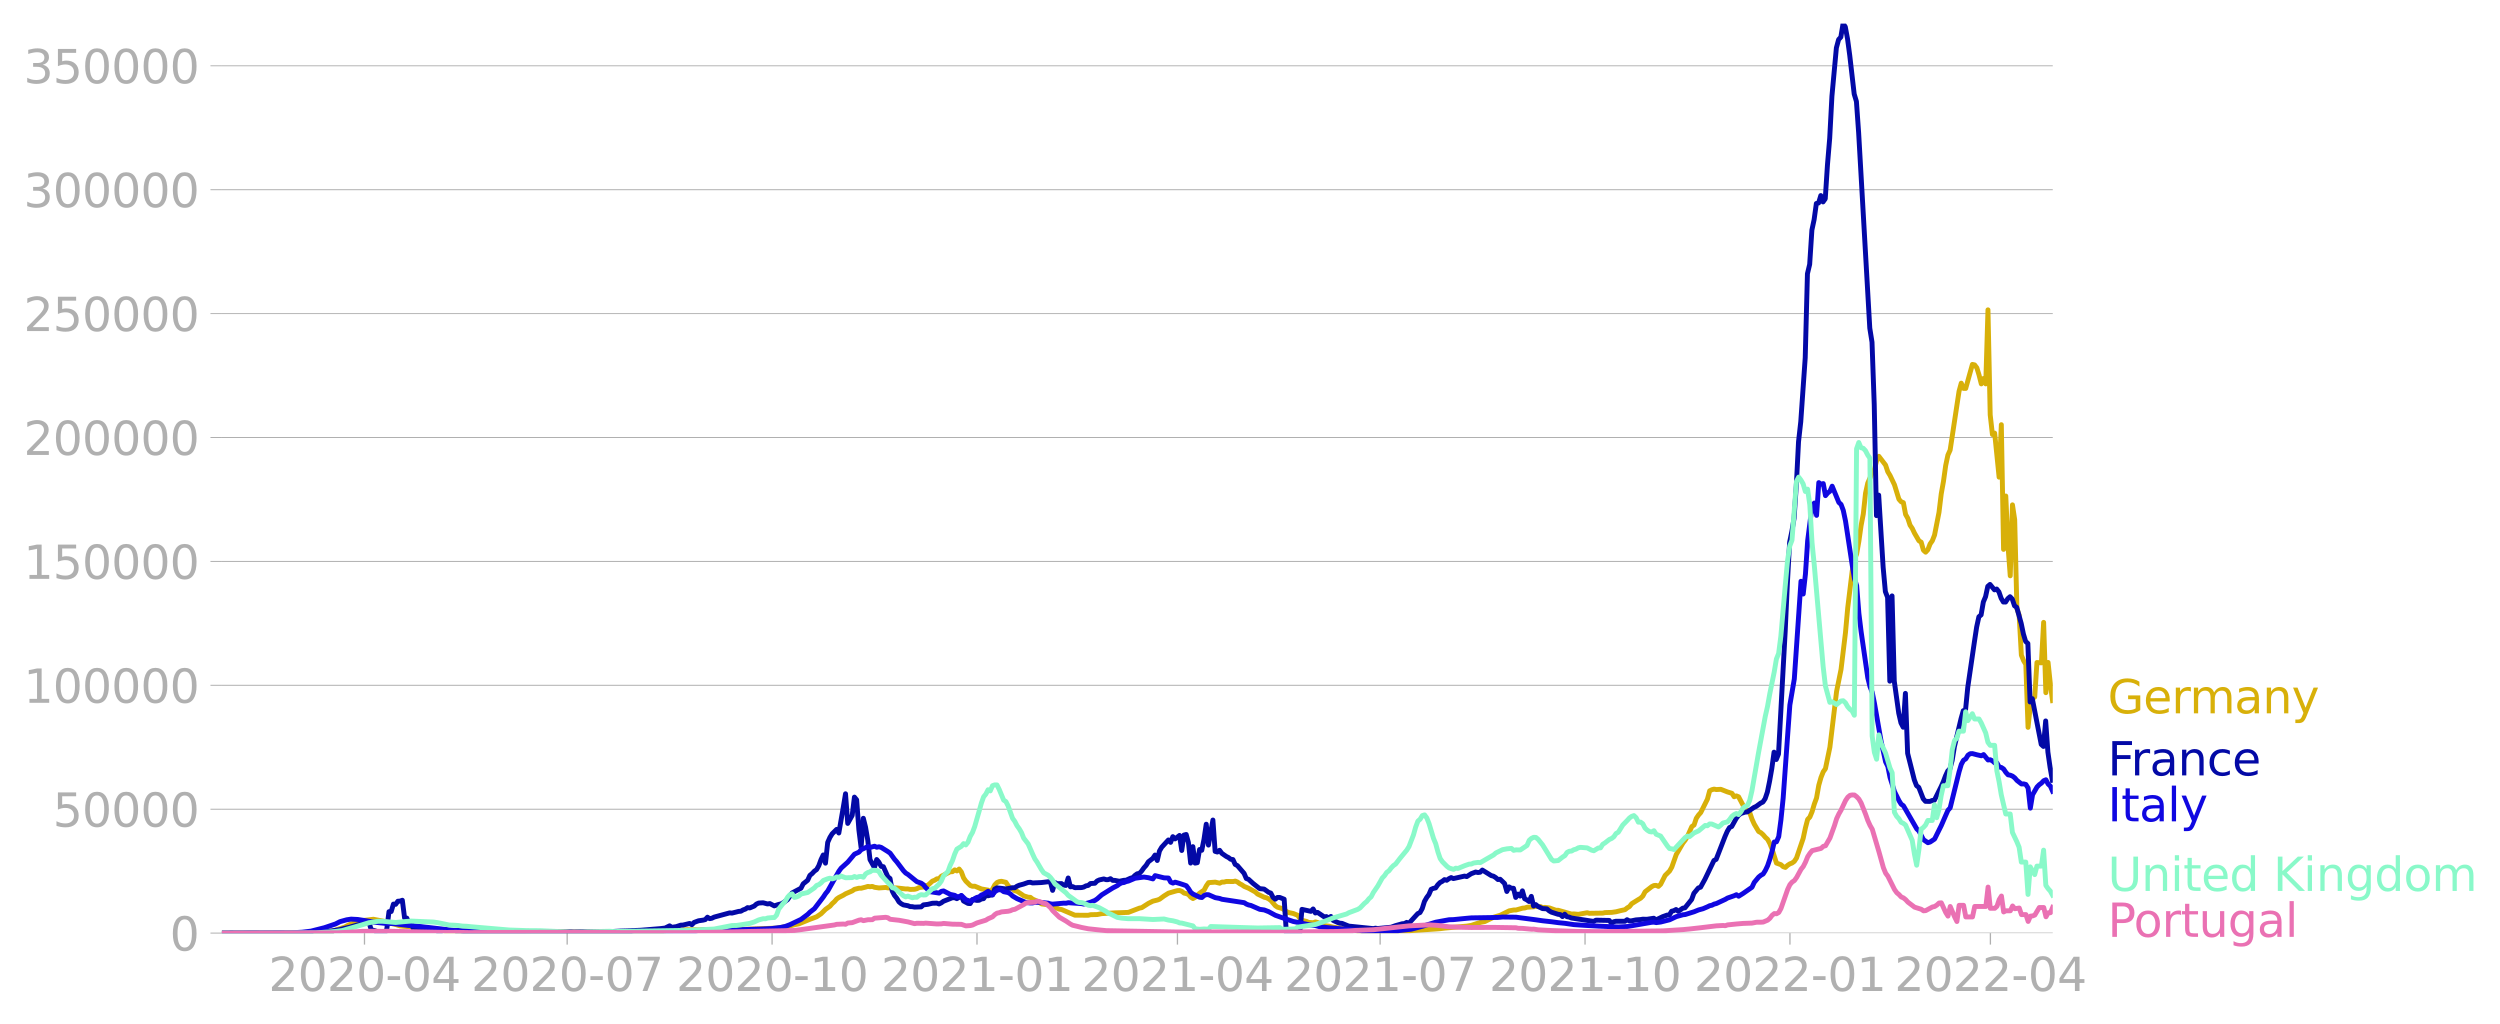<svg xmlns:xlink="http://www.w3.org/1999/xlink" width="1015.94" height="416.199" viewBox="0 0 761.955 312.149" xmlns="http://www.w3.org/2000/svg"><defs><style>*{stroke-linejoin:round;stroke-linecap:butt}</style></defs><g id="figure_1"><path d="M0 312.15h761.955V0H0v312.15z" style="fill:none" id="patch_1"/><g id="axes_1"><path d="M67.645 284.4h558V7.2h-558v277.2z" style="fill:none" id="patch_2"/><g id="matplotlib.axis_1"><g id="xtick_1"><g id="line2d_1"><defs><path id="m577ab9f2a9" d="M0 0v3.5" style="stroke:#b0b0b0;stroke-width:.4"/></defs><use xlink:href="#m577ab9f2a9" x="111.09" y="284.4" style="fill:#b0b0b0;stroke:#b0b0b0;stroke-width:.4"/></g><g style="fill:#b0b0b0" transform="matrix(.14 0 0 -.14 81.842 302.038)" id="text_1"><defs><path id="DejaVuSans-32" d="M1228 531h2203V0H469v531q359 372 979 998 621 627 780 809 303 340 423 576 121 236 121 464 0 372-261 606-261 235-680 235-297 0-627-103-329-103-704-313v638q381 153 712 231 332 78 607 78 725 0 1156-363 431-362 431-968 0-288-108-546-107-257-392-607-78-91-497-524-418-433-1181-1211z" transform="scale(.016)"/><path id="DejaVuSans-30" d="M2034 4250q-487 0-733-480-245-479-245-1442 0-959 245-1439 246-480 733-480 491 0 736 480 246 480 246 1439 0 963-246 1442-245 480-736 480zm0 500q785 0 1199-621 414-620 414-1801 0-1178-414-1799Q2819-91 2034-91q-784 0-1198 620-414 621-414 1799 0 1181 414 1801 414 621 1198 621z" transform="scale(.016)"/><path id="DejaVuSans-2d" d="M313 2009h1684v-512H313v512z" transform="scale(.016)"/><path id="DejaVuSans-34" d="M2419 4116 825 1625h1594v2491zm-166 550h794V1625h666v-525h-666V0h-628v1100H313v609l1940 2957z" transform="scale(.016)"/></defs><use xlink:href="#DejaVuSans-32"/><use xlink:href="#DejaVuSans-30" x="63.623"/><use xlink:href="#DejaVuSans-32" x="127.246"/><use xlink:href="#DejaVuSans-30" x="190.869"/><use xlink:href="#DejaVuSans-2d" x="254.492"/><use xlink:href="#DejaVuSans-30" x="290.576"/><use xlink:href="#DejaVuSans-34" x="354.199"/></g></g><g id="xtick_2"><use xlink:href="#m577ab9f2a9" x="172.864" y="284.4" style="fill:#b0b0b0;stroke:#b0b0b0;stroke-width:.4" id="line2d_2"/><g style="fill:#b0b0b0" transform="matrix(.14 0 0 -.14 143.616 302.038)" id="text_2"><defs><path id="DejaVuSans-37" d="M525 4666h3000v-269L1831 0h-659l1594 4134H525v532z" transform="scale(.016)"/></defs><use xlink:href="#DejaVuSans-32"/><use xlink:href="#DejaVuSans-30" x="63.623"/><use xlink:href="#DejaVuSans-32" x="127.246"/><use xlink:href="#DejaVuSans-30" x="190.869"/><use xlink:href="#DejaVuSans-2d" x="254.492"/><use xlink:href="#DejaVuSans-30" x="290.576"/><use xlink:href="#DejaVuSans-37" x="354.199"/></g></g><g id="xtick_3"><use xlink:href="#m577ab9f2a9" x="235.317" y="284.4" style="fill:#b0b0b0;stroke:#b0b0b0;stroke-width:.4" id="line2d_3"/><g style="fill:#b0b0b0" transform="matrix(.14 0 0 -.14 206.069 302.038)" id="text_3"><defs><path id="DejaVuSans-31" d="M794 531h1031v3560L703 3866v575l1116 225h631V531h1031V0H794v531z" transform="scale(.016)"/></defs><use xlink:href="#DejaVuSans-32"/><use xlink:href="#DejaVuSans-30" x="63.623"/><use xlink:href="#DejaVuSans-32" x="127.246"/><use xlink:href="#DejaVuSans-30" x="190.869"/><use xlink:href="#DejaVuSans-2d" x="254.492"/><use xlink:href="#DejaVuSans-31" x="290.576"/><use xlink:href="#DejaVuSans-30" x="354.199"/></g></g><g id="xtick_4"><use xlink:href="#m577ab9f2a9" x="297.769" y="284.4" style="fill:#b0b0b0;stroke:#b0b0b0;stroke-width:.4" id="line2d_4"/><g style="fill:#b0b0b0" transform="matrix(.14 0 0 -.14 268.521 302.038)" id="text_4"><use xlink:href="#DejaVuSans-32"/><use xlink:href="#DejaVuSans-30" x="63.623"/><use xlink:href="#DejaVuSans-32" x="127.246"/><use xlink:href="#DejaVuSans-31" x="190.869"/><use xlink:href="#DejaVuSans-2d" x="254.492"/><use xlink:href="#DejaVuSans-30" x="290.576"/><use xlink:href="#DejaVuSans-31" x="354.199"/></g></g><g id="xtick_5"><use xlink:href="#m577ab9f2a9" x="358.864" y="284.4" style="fill:#b0b0b0;stroke:#b0b0b0;stroke-width:.4" id="line2d_5"/><g style="fill:#b0b0b0" transform="matrix(.14 0 0 -.14 329.616 302.038)" id="text_5"><use xlink:href="#DejaVuSans-32"/><use xlink:href="#DejaVuSans-30" x="63.623"/><use xlink:href="#DejaVuSans-32" x="127.246"/><use xlink:href="#DejaVuSans-31" x="190.869"/><use xlink:href="#DejaVuSans-2d" x="254.492"/><use xlink:href="#DejaVuSans-30" x="290.576"/><use xlink:href="#DejaVuSans-34" x="354.199"/></g></g><g id="xtick_6"><use xlink:href="#m577ab9f2a9" x="420.638" y="284.4" style="fill:#b0b0b0;stroke:#b0b0b0;stroke-width:.4" id="line2d_6"/><g style="fill:#b0b0b0" transform="matrix(.14 0 0 -.14 391.39 302.038)" id="text_6"><use xlink:href="#DejaVuSans-32"/><use xlink:href="#DejaVuSans-30" x="63.623"/><use xlink:href="#DejaVuSans-32" x="127.246"/><use xlink:href="#DejaVuSans-31" x="190.869"/><use xlink:href="#DejaVuSans-2d" x="254.492"/><use xlink:href="#DejaVuSans-30" x="290.576"/><use xlink:href="#DejaVuSans-37" x="354.199"/></g></g><g id="xtick_7"><use xlink:href="#m577ab9f2a9" x="483.09" y="284.4" style="fill:#b0b0b0;stroke:#b0b0b0;stroke-width:.4" id="line2d_7"/><g style="fill:#b0b0b0" transform="matrix(.14 0 0 -.14 453.842 302.038)" id="text_7"><use xlink:href="#DejaVuSans-32"/><use xlink:href="#DejaVuSans-30" x="63.623"/><use xlink:href="#DejaVuSans-32" x="127.246"/><use xlink:href="#DejaVuSans-31" x="190.869"/><use xlink:href="#DejaVuSans-2d" x="254.492"/><use xlink:href="#DejaVuSans-31" x="290.576"/><use xlink:href="#DejaVuSans-30" x="354.199"/></g></g><g id="xtick_8"><use xlink:href="#m577ab9f2a9" x="545.543" y="284.4" style="fill:#b0b0b0;stroke:#b0b0b0;stroke-width:.4" id="line2d_8"/><g style="fill:#b0b0b0" transform="matrix(.14 0 0 -.14 516.295 302.038)" id="text_8"><use xlink:href="#DejaVuSans-32"/><use xlink:href="#DejaVuSans-30" x="63.623"/><use xlink:href="#DejaVuSans-32" x="127.246"/><use xlink:href="#DejaVuSans-32" x="190.869"/><use xlink:href="#DejaVuSans-2d" x="254.492"/><use xlink:href="#DejaVuSans-30" x="290.576"/><use xlink:href="#DejaVuSans-31" x="354.199"/></g></g><g id="xtick_9"><use xlink:href="#m577ab9f2a9" x="606.638" y="284.4" style="fill:#b0b0b0;stroke:#b0b0b0;stroke-width:.4" id="line2d_9"/><g style="fill:#b0b0b0" transform="matrix(.14 0 0 -.14 577.39 302.038)" id="text_9"><use xlink:href="#DejaVuSans-32"/><use xlink:href="#DejaVuSans-30" x="63.623"/><use xlink:href="#DejaVuSans-32" x="127.246"/><use xlink:href="#DejaVuSans-32" x="190.869"/><use xlink:href="#DejaVuSans-2d" x="254.492"/><use xlink:href="#DejaVuSans-30" x="290.576"/><use xlink:href="#DejaVuSans-34" x="354.199"/></g></g></g><g id="matplotlib.axis_2"><g id="ytick_1"><path d="M67.645 284.4h558" clip-path="url(#p7ed981f110)" style="fill:none;stroke:#b0b0b0;stroke-width:.3;stroke-linecap:square" id="line2d_10"/><g id="line2d_11"><defs><path id="med0edd65cc" d="M0 0h-3.5" style="stroke:#b0b0b0;stroke-width:.3"/></defs><use xlink:href="#med0edd65cc" x="67.645" y="284.4" style="fill:#b0b0b0;stroke:#b0b0b0;stroke-width:.3"/></g><use xlink:href="#DejaVuSans-30" style="fill:#b0b0b0" transform="matrix(.14 0 0 -.14 51.737 289.719)" id="text_10"/></g><g id="ytick_2"><path d="M67.645 246.636h558" clip-path="url(#p7ed981f110)" style="fill:none;stroke:#b0b0b0;stroke-width:.3;stroke-linecap:square" id="line2d_12"/><use xlink:href="#med0edd65cc" x="67.645" y="246.636" style="fill:#b0b0b0;stroke:#b0b0b0;stroke-width:.3" id="line2d_13"/><g style="fill:#b0b0b0" transform="matrix(.14 0 0 -.14 16.108 251.955)" id="text_11"><defs><path id="DejaVuSans-35" d="M691 4666h2478v-532H1269V2991q137 47 274 70 138 23 276 23 781 0 1237-428 457-428 457-1159 0-753-469-1171Q2575-91 1722-91q-294 0-599 50Q819 9 494 109v635q281-153 581-228t634-75q541 0 856 284 316 284 316 772 0 487-316 771-315 285-856 285-253 0-505-56-251-56-513-175v2344z" transform="scale(.016)"/></defs><use xlink:href="#DejaVuSans-35"/><use xlink:href="#DejaVuSans-30" x="63.623"/><use xlink:href="#DejaVuSans-30" x="127.246"/><use xlink:href="#DejaVuSans-30" x="190.869"/><use xlink:href="#DejaVuSans-30" x="254.492"/></g></g><g id="ytick_3"><path d="M67.645 208.872h558" clip-path="url(#p7ed981f110)" style="fill:none;stroke:#b0b0b0;stroke-width:.3;stroke-linecap:square" id="line2d_14"/><use xlink:href="#med0edd65cc" x="67.645" y="208.872" style="fill:#b0b0b0;stroke:#b0b0b0;stroke-width:.3" id="line2d_15"/><g style="fill:#b0b0b0" transform="matrix(.14 0 0 -.14 7.2 214.191)" id="text_12"><use xlink:href="#DejaVuSans-31"/><use xlink:href="#DejaVuSans-30" x="63.623"/><use xlink:href="#DejaVuSans-30" x="127.246"/><use xlink:href="#DejaVuSans-30" x="190.869"/><use xlink:href="#DejaVuSans-30" x="254.492"/><use xlink:href="#DejaVuSans-30" x="318.115"/></g></g><g id="ytick_4"><path d="M67.645 171.108h558" clip-path="url(#p7ed981f110)" style="fill:none;stroke:#b0b0b0;stroke-width:.3;stroke-linecap:square" id="line2d_16"/><use xlink:href="#med0edd65cc" x="67.645" y="171.108" style="fill:#b0b0b0;stroke:#b0b0b0;stroke-width:.3" id="line2d_17"/><g style="fill:#b0b0b0" transform="matrix(.14 0 0 -.14 7.2 176.427)" id="text_13"><use xlink:href="#DejaVuSans-31"/><use xlink:href="#DejaVuSans-35" x="63.623"/><use xlink:href="#DejaVuSans-30" x="127.246"/><use xlink:href="#DejaVuSans-30" x="190.869"/><use xlink:href="#DejaVuSans-30" x="254.492"/><use xlink:href="#DejaVuSans-30" x="318.115"/></g></g><g id="ytick_5"><path d="M67.645 133.344h558" clip-path="url(#p7ed981f110)" style="fill:none;stroke:#b0b0b0;stroke-width:.3;stroke-linecap:square" id="line2d_18"/><use xlink:href="#med0edd65cc" x="67.645" y="133.344" style="fill:#b0b0b0;stroke:#b0b0b0;stroke-width:.3" id="line2d_19"/><g style="fill:#b0b0b0" transform="matrix(.14 0 0 -.14 7.2 138.663)" id="text_14"><use xlink:href="#DejaVuSans-32"/><use xlink:href="#DejaVuSans-30" x="63.623"/><use xlink:href="#DejaVuSans-30" x="127.246"/><use xlink:href="#DejaVuSans-30" x="190.869"/><use xlink:href="#DejaVuSans-30" x="254.492"/><use xlink:href="#DejaVuSans-30" x="318.115"/></g></g><g id="ytick_6"><path d="M67.645 95.58h558" clip-path="url(#p7ed981f110)" style="fill:none;stroke:#b0b0b0;stroke-width:.3;stroke-linecap:square" id="line2d_20"/><use xlink:href="#med0edd65cc" x="67.645" y="95.581" style="fill:#b0b0b0;stroke:#b0b0b0;stroke-width:.3" id="line2d_21"/><g style="fill:#b0b0b0" transform="matrix(.14 0 0 -.14 7.2 100.9)" id="text_15"><use xlink:href="#DejaVuSans-32"/><use xlink:href="#DejaVuSans-35" x="63.623"/><use xlink:href="#DejaVuSans-30" x="127.246"/><use xlink:href="#DejaVuSans-30" x="190.869"/><use xlink:href="#DejaVuSans-30" x="254.492"/><use xlink:href="#DejaVuSans-30" x="318.115"/></g></g><g id="ytick_7"><path d="M67.645 57.817h558" clip-path="url(#p7ed981f110)" style="fill:none;stroke:#b0b0b0;stroke-width:.3;stroke-linecap:square" id="line2d_22"/><use xlink:href="#med0edd65cc" x="67.645" y="57.817" style="fill:#b0b0b0;stroke:#b0b0b0;stroke-width:.3" id="line2d_23"/><g style="fill:#b0b0b0" transform="matrix(.14 0 0 -.14 7.2 63.136)" id="text_16"><defs><path id="DejaVuSans-33" d="M2597 2516q453-97 707-404 255-306 255-756 0-690-475-1069Q2609-91 1734-91q-293 0-604 58T488 141v609q262-153 574-231 313-78 654-78 593 0 904 234t311 681q0 413-289 645-289 233-804 233h-544v519h569q465 0 712 186t247 536q0 359-255 551-254 193-729 193-260 0-557-57-297-56-653-174v562q360 100 674 150t592 50q719 0 1137-327 419-326 419-882 0-388-222-655t-631-370z" transform="scale(.016)"/></defs><use xlink:href="#DejaVuSans-33"/><use xlink:href="#DejaVuSans-30" x="63.623"/><use xlink:href="#DejaVuSans-30" x="127.246"/><use xlink:href="#DejaVuSans-30" x="190.869"/><use xlink:href="#DejaVuSans-30" x="254.492"/><use xlink:href="#DejaVuSans-30" x="318.115"/></g></g><g id="ytick_8"><path d="M67.645 20.053h558" clip-path="url(#p7ed981f110)" style="fill:none;stroke:#b0b0b0;stroke-width:.3;stroke-linecap:square" id="line2d_24"/><use xlink:href="#med0edd65cc" x="67.645" y="20.053" style="fill:#b0b0b0;stroke:#b0b0b0;stroke-width:.3" id="line2d_25"/><g style="fill:#b0b0b0" transform="matrix(.14 0 0 -.14 7.2 25.372)" id="text_17"><use xlink:href="#DejaVuSans-33"/><use xlink:href="#DejaVuSans-35" x="63.623"/><use xlink:href="#DejaVuSans-30" x="127.246"/><use xlink:href="#DejaVuSans-30" x="190.869"/><use xlink:href="#DejaVuSans-30" x="254.492"/><use xlink:href="#DejaVuSans-30" x="318.115"/></g></g></g><path d="m67.645 284.4 27.832-.104 2.715-.169 2.716-.36.679-.082 3.394-1.083 1.357-.722 1.358-.537.679-.387.679-.218 4.752-.564 4.073.786.678.336 2.037.476 1.358.437 4.751.405 1.358.245 7.467.789 1.358.013 8.146.252 2.036.063 18.329.088 3.394-.13 4.752.126 14.934-.02 6.11-.139 12.897-.433 2.037-.1 10.861.102 2.037-.093 2.715-.076 8.825-.332 2.715-.104 4.073-.652 1.358-.362 1.358-.277 2.036-.831 1.358-.563 1.357-.497.68-.265 1.357-.924 1.358-1.345 1.357-.96.679-.796.679-.592.679-.803.678-.468 1.358-.692.679-.426 1.358-.59.678-.304.68-.469 1.357-.335.679.002 1.357-.34.68-.219.678.101.679-.1.679.274 1.357.198 2.037-.146.679.13 2.715.01 2.715.317.68-.005.678.147 1.358-.045.679-.175.678-.341 1.358-.174.679-.383.679-.176 1.357-1.246.68-.262.678-.435.679-.04.679-.747 2.715-1.357.679-.03.679-.55.679.322.678-.568.68.89.678 1.817.679.972 1.358 1.328.678.246.68-.038 2.036.843 2.036.36.68.665.678-.963.679-1.295.679-.715.678-.286.68-.098 1.357.31.679 1.022.679.65.678.33.68.578.678.154 1.358.906.679.486 1.357.42.68.044.678.535 1.358.606 1.357.856 2.037.268 1.357.738 1.358.318.679.278.679.116 4.073 1.729 4.073.012.679-.168 2.036-.046 1.358-.275 2.036-.126 2.037-.12 1.357-.041 2.716-.1 3.394-1.306.679-.132 2.036-1.304 1.358-.68 1.357-.336.68-.256 1.357-.997 1.358-.85 2.036-.59.679-.178.679-.034.679.253.678.537.68.149.678.287.679.796.679.42.679-.386 1.357-1.255 1.358-.935.679-1.297.679-.973 2.036-.151 1.358.324.679-.344.678-.01.68-.185 2.036.038.679-.147.678.286.68.516.678.347.679.48 1.358.565 2.036 1.125.679.63 2.036.984.68.152.678.338.679.489 1.358 1.612.678.448 1.358.37.679.417.679.553.679.277 1.357.28 1.358.543.679.907.679.646 1.357.329.68.309 1.357.09.679-.248.678.18 1.358.793 1.358.245.679.063 1.357.336 4.073.537 1.358.348 2.036.178 11.54.251 7.468-.459 4.752-.312 1.357-.1 1.358-.174 6.788-.612 1.358-.23 2.715-.893 1.358-.256 2.715-1.32 1.358-.417.679-.198 2.715-1.34 1.358-.244h.678l2.037-.57.679-.058.679-.22 2.036-.13.679-.184.679.138.679-.04.678.335.68-.083 1.357.163 2.036.73.68.001 4.072 1.15.68-.048 1.357.13 2.715-.483.679.174 4.073-.065.679-.156 2.036-.06 1.358-.197 1.358-.341 1.357-.296.68-.552.678-.399.679-.869 2.036-1.269.68-.4.678-.668.679-1.29 2.036-1.58.68-.334.678-.036.679.303.679-.638 1.357-2.688 1.358-1.35.679-1.188 1.357-3.833 2.037-3.513.679-.873.679-1.102 1.357-3.057.679-.467.679-2.033.679-.996.679-.759 2.036-4.092.679-2.53.679-.345.679-.18.678.138 1.358-.08 2.037.802 1.357.418.679 1.046.679-.26.679.28 1.357 2.576.68 1.016 1.357 1.222.679 1.974.678 1.504 1.358 2.288.679.356.679.61.679.798.678.609.68 1.267.678 1.677 1.358 4.3 1.357.487.68.606.678.233.679-.627.679-.45.679-.261.678-.497.68-1.023 2.036-5.992.679-3.183.678-2.593.68-.727.678-1.633.679-2.321.679-1.843.679-3.872.678-2.388.68-1.721.678-.96 1.358-6.539 2.036-16.993 1.358-6.71 1.358-11.245.678-7.51 1.358-11.188.679-3.618.679-1.61.679-3.848.678-4.801.68-3.559.678-6.332.679-3.091.679-1.533.679-1.829.678-.75.68-2.779.678-1.267 2.037 2.666.678 2.028.68 1.118 1.357 2.86 1.358 4.403.678.77.68.28.678 3.594.679 1.179.679 2.082.679 1.004.678 1.432 1.358 2.335.679.41.679 2.442.679.61.678-.74.68-1.766.678-.969.679-1.734 1.358-6.92.678-5.62.68-3.802.678-4.842.679-3.207.679-1.505 2.715-17.913.679-2.498.679 1.599.679.007 2.036-7.314.679.145.679.886.679 2.22.678 2.677.68-1.648.678 1.646.679-22.561.679 31.997.679 5.996.678-.427 1.358 13.428.679-15.994.679 38.004.679-16.264.678 15.212.68 9.106.678-21.627.679 4.504.679 27.12.679 1.985.678 12.203.68 1.693.678 1.112.679 19.201.679-6.466.679-2.261.678-.524.68-10.521 1.357.108.679-12.334.679 21.426.678-9.218.68 6.485.678 5.155h0" clip-path="url(#p7ed981f110)" style="fill:none;stroke:#d8b009;stroke-width:1.5;stroke-linecap:square" id="line2d_26"/><path d="m67.645 284.4 27.153-.107 3.394-.224 2.716-.309 2.715-.435 1.358-.375 1.357-.299 2.716-.79.679-.107.678-.581.68-.203.678.196.679-.155.679 2.344 1.357.372.68.673h2.036l.679-1.151.678-5.384.68-.052.678-2.259.679.07.679-.949.679-.035.678-.255.68 5.358.678.075.679 1.595.679.152.679 1.541.678-.1.68.23.678.05 1.358-.184.679.351.678-.316.68.247 1.357.125 1.358.554.678-.603 2.037.08 2.036.077.68.39 9.503.19.679-.332.679.017 1.357-.207 1.358.089.679.367 1.357-.109.68.132 2.036-.127.679-.415.678.43 3.394-.017 4.073-.017 3.395.023.678.081 2.716-.135 1.357.088 2.037-.087 3.394.02h1.358l3.394-.005 4.073-.223 2.036-.06 2.037-.098 2.036-.092 6.11-.505 1.358-.172 1.357-.664.68.445 1.357-.204 1.357-.45.68-.029 2.036-.489.679.378.678-.693 1.358-.503 1.358-.192.679-.163.678-.734.68.443.678-.133.679-.339 4.752-1.293.679.073 1.357-.34.68-.18.678-.05.679-.4.679-.24.678-.453.68.085 1.357-.564.679-.612.679-.31 1.357-.081 1.358.358.679-.122 1.357.706 1.358-.449.679-.144.679-.357 1.357-.967 1.358-2.024 2.715-1.445.68-1.333 1.357-1.086.679-1.494.679-.547.678-.729.68-.48.678-1.192.679-1.858.679-1.416.679 2.506.678-6.336.68-1.52.678-1.094 1.358-1.343.678 1.097 1.358-7.838.679-4.116.679 9.028 1.357-2.445.68-5.562.678.821.679 9.136.679 5.393.679-8.904.678 2.726.68 3.972.678 5.902 1.358 2.454.679-2.48.678.815.68 1.27.678.094 1.358 3.059.679.538.678 3.85.68 1.304.678.84.679 1.132.679.56.679.364 1.357.24.68.273.678.024.679.136 2.036-.075.68-.604 1.357-.166 1.357-.328 1.358-.04.679.25.679-.328.679-.488 2.715-1.075.679-.014.679.295 1.357-.832.68 1.547 1.357.738.679.04.678-1.244 1.358.283.679-.04.679-.392.679-.105.678-1.008.68.144.678-.19.679-.055.679-1.803.679-.373 1.357.145 1.358.182 2.036-.365.68.002.678-.46.679-.305 1.358-.365 1.357-.484.68-.054.678.203 2.715-.124 2.037-.236.679.059.678 2.567.68-2.414.678.373 1.358-.036.679.466.678.107.68-2.272.678 2.687.679-.07.679.328 2.036-.029.679-.155.679-.37.679-.122.679-.58 1.357-.091.679-.7.679-.312 1.358-.305.678.225.68-.008.678-.289.679.509.679.014 1.357.262 1.358-.292.679-.033 1.358-.61.678-.17.68-.687.678-.498.679-.1.679-.739.678-.955.68-.754.678-1.083 1.358-1.057.679-1.007.678 1.654.68-2.9.678-1.142 2.037-2.213.678.724.68-1.73.678.685 1.358-1.06.679 4.582.678-4.695.68-.182.678 2.446.679 6.271.679-5.001.679 5.019.678-.134.68-4.02.678.241.679-3.353.679-4.594.679 6.365 1.357-7.634.68 9.551.678.199.679-.534.679.926 1.357.945.68.348.678.526.679.081.679 1.484.678.365 2.037 2.359.679 1.573.679.237 1.357 1.239 2.037 1.606 1.357.136 1.358.981.679.243.679 1.306.679.55.678-.53.68-.005 1.357.54.679 10.342h4.073l.679-7.246 2.715.602.679-.723.679 1.22.678-.176 2.037 1.368.679-.087.679.413.678-.455.68 1.196 1.357.621.679.238.679.052 2.036.832 7.467.762.679-.128.679.103 4.073-.397 1.358-.484 2.036-.571.679-.05.679-.364.679.284 2.715-2.967.679-.315.679-1.215.678-2.171.68-1.192.678-.914.679-1.59.679-.292.679-.132.678-.961.68-.686.678-.359.679-.529.679.203.678-.482.68-.343.678.305 3.394-.755.68.148 1.357-.879 1.357-.511.68.154.678-.087.679-.667 2.715 1.685.68.185.678.428.679.592.679-.085 1.357 1.298.68 2.426.678-1.394.679.396.679.025.678 2.793.68-1.017.678.597.679-1.594.679 2.406.679.347.678.5.68-1.565.678 2.934.679-.428.679.562 1.357.65 1.358.088.679.598.679.403 2.036.655.68.084.678.613.679-.728.679.764.678.116.68.281 6.788 1.038.678-.376 4.073.08.68.876.678-.48.679-.15 2.715.016.68-.483.678.364.679-.029 1.357-.28 1.358-.101.679-.108 1.358.016 2.036-.311.679.503 2.036-.983 1.358-.483.679-.038.679-1.129.679-.176.678-.35.68.56 1.357-.967.679-.115 2.036-2.534.679-1.876 1.358-1.648.679-.22 1.357-2.47 2.716-5.667.678-.347 2.716-7.001.679-1.551.678-1.14.68-.333 1.357-2.451.679-.911.679-.571 1.357-.448.679-.05 2.036-1.375.68-.322 1.357-.997.679-.327.679-1.022.678-2.006.68-3.316.678-3.882.679-4.971.679 2.241.679-1.656 1.357-24.905.68-12.398.678-14.897.679-12.356.679-3.316.678-3.993.68-9.945.678-13.39.679-6.08 1.358-19.485.678-25.643.68-2.854.678-10.45.679-3.19.679-4.909.679-.16.678-2.259.68 1.939.678-.941.679-10.407.679-8.058.679-12.832 1.357-14.72.68-2.537.678-.736.679-4.109.679.954.678 3.638.68 5.088 1.357 11.772.679 2.269.679 9.56 3.394 59.522.679 4.273.678 18.994.68 33.88.678-6.25 1.358 21.981.679 7.431.678 1.752.68 25.542.678-25.989.679 25.973 1.358 9.765.678 2.972.68 1.309.678-10.31.679 18.274 2.036 8.082.68 1.77.678.51 1.358 3.485.679.778 1.357.035.68-.294.678-.06 2.036-4.106.68-1.512.678-1.818.679-1.479.679-.68.679-2.555.678-4.169 2.037-8.59.679-2.4.679-.206.678-6.884 2.037-13.946.679-4.468.679-3.118.678-.569.68-3.936.678-1.615.679-3.147.679-.587 1.357 1.652.68-.25.678.855.679 1.955.679 1.15.679.005.678-1.043.68-.581.678.71.679 2.049.679.482 1.357 4.864.68 3.258.678 2.267.679.618.679 17.832.679-1.001 2.715 13.933.679.62.679-7.769.678 9.494.68 4.745.678 3.835h0" clip-path="url(#p7ed981f110)" style="fill:none;stroke:#0309a6;stroke-width:1.5;stroke-linecap:square" id="line2d_27"/><path d="m67.645 284.4 21.044-.094 3.394-.19 2.715-.329 4.073-1.035 3.394-1.149 1.358-.701 2.037-.566 1.357-.204 2.037.108 2.715.421 2.037.366 1.357.158 2.037.22 2.715.092 1.358.172 1.357.179 2.037.236.679-.076 2.036.296 10.862 1.246 1.357.025 6.789.332 16.291.284 2.716.034 4.073-.035 11.54.058 14.934-.056 11.54-.251 8.146-.51 3.395-.064 2.715-.062 4.073.033 6.11-.183 3.394-.167 2.715-.338 1.358-.309 1.357-.516 3.394-1.618 2.037-1.53.679-.674 1.357-1.046 2.716-3.56.679-1.032.678-.827 3.394-6.011.68-.932 2.036-1.84 2.036-2.422 1.358-.618.679-.74 1.357-.634.68-.335.678.276 1.358-.372.679.313.678-.142.68.194 2.036 1.272.679.478 1.357 1.876.68.774 2.036 2.702.678.707.68.418 2.715 2.203 1.357.481.68.487.678.858 1.358 1.252 2.715.405.679-.52.679-.133 2.036 1.053 1.358.29.679.394.678.021.68-.392 1.357 1.302 1.358.474.678-.248.68-.587.678-.342.679-.153.679-.573.679-.24 1.357-.893 1.358 1.05.679-.879.679-.472.678-.187.68.122.678.491 1.358.276.679.396.678.656 1.358.804 1.358.582 1.357.592 1.358.128.679-.01.679-.175 1.357-.025 2.716.276.679.217.678.076 3.395-.299.678.025.68-.16 4.072.277.679.15 2.037-.579 1.357-.561.679-.468 1.358-1.201 3.394-2.123 1.358-.7.678-.51.68-.355.678-.084.679-.287.679-.155 2.036-.861 2.037-.28.678-.083 1.358.197 1.358.365.679-.998 2.715.677 1.358.057.678 1.251.68.29.678-.285 1.358.394 1.357.45.68.24.678.895.679 1.1.679.537 2.036.968.68.097.678-.612.679-.267.679.026 2.036.89 1.358.246.679.25 6.788 1.037.679.433.679.27.678.138 2.716 1.187 1.357.186 1.358.529 2.037 1.103 2.036.719 3.394 1.158 2.037.405 2.715.592 2.037.264 1.357.363 2.716.293 4.073.346 8.146.744 5.43-.006 2.716-.116 4.751-.528 3.395-.882 4.073-1.253 2.036-.379 2.036-.369 1.358-.042 2.037-.21 2.036-.196 1.358-.12 8.146-.134 1.357-.128 4.073.053 2.716.356 3.394.446 2.036.295 2.716.297 2.036.272 2.037.203 2.715.39 3.394.23 4.073.232 6.11.269 2.715-.148 7.467-1.293.68-.03.678.131 1.358-.176 2.715-.684 2.036-.962 2.037-.57.679-.07 2.715-.844 1.358-.555 1.357-.37 1.358-.582.679-.338.679-.143.679-.348.678-.169 2.716-1.265.679-.405 2.036-.711.679-.31.679.463 1.357-.85 2.716-1.897.678-1.466 1.358-1.635.679-.549.679-.378.679-1.091.678-1.418.68-1.994.678-2.37.679-2.885.679-.062.679-1.575.678-5.127.68-6.656 1.357-18.999.679-9.33 1.357-7.929 2.037-29.783.679 3.88.679-6.073.678-10.197 1.358-10.687.679-.768.679 3.76.679-9.988.678.496.68-.196.678 3.67.679-.82.679-.514.679-1.542 2.036 4.947.679.617.679 1.818.679 3.24 2.036 13.377.679 4.141.679 2.162.679 8.413.678 5.57 2.037 14.108.679 2.716.679 1.73.678 3.33 2.037 11.636 1.358 6.212.678 1.383.68 3.389 1.357 4.31 1.358 2.732.678 1.094.68.463 4.072 7.06.68.669 1.357 2.613 1.357.93.68-.216 1.357-.906 1.358-2.75.678-1.356 1.358-3.125.679-1.525.679-.76 2.715-10.986.679-2.27.679-1.245.679-.405.678-1.132.68-.454.678-.03 1.358.36 1.357.305.68-.366 1.357 1.644.679-.07.679.346.678.605.68.025.678 1.228.679.164.679.458.679 1.014.678.754.68.118.678.283.679.524.679.788 1.357 1.063.68-.012.678.18.679 1.092.679 6.12.679-4.084 1.357-2.355.679-.701.679-.496.679-.722.679-.287.678 1.296.68.643.678 1.548h0" clip-path="url(#p7ed981f110)" style="fill:none;stroke:#1007e1;stroke-width:1.5;stroke-linecap:square" id="line2d_28"/><path d="m67.645 284.4 28.51-.075 6.11-.436 2.037-.28 6.11-1.76 2.036-.626 2.715-.428 1.358-.019 4.073.378 2.715-.27 2.037-.16 6.788.3 1.358.197 2.036.415 1.358.298 1.358.048 1.357.09 1.358.181 1.358.063 1.357.145 11.54.99 5.431.182 4.073.032 8.146.361 1.358.09 3.394-.065 1.357-.07 6.789-.148 1.357.083 19.687-.323 2.036.02 8.825-.465 5.43-1.06 1.358-.033 1.358-.195 2.715-.434 1.358-.432 1.358-.624 1.357-.37.679.036.679-.24 1.358-.132.678-.012.68-.737.678-1.863 1.358-1.72.679-.761.678-1.146.68-.745.678-.248.679 1.088.679-.15.679-.29.678-.603 2.037-.456 2.036-1.41.68-.748.678-.244.679-.528.679-.74 1.357-.528.68-.165.678.214.679-.197.679-.416.678.12.68-.373 1.357.517 2.036-.052.68-.332.678.289.679-.26.679-.041.679.237.678-1.009.68-.432.678-.205.679-.474 1.358.038.678.363.68 1.142 2.036 2.194.679.638.678.944.68.15 2.715 2.304.678.334.68-.233 1.357.504.679-.172.679.032.678-.555.68-.258.678.115.679-.045 2.036-1.883.68-.128 1.357-1.272.679-.932.679-1.556 1.357-1.357.68-1.896.678-1.41.679-1.987.679-1.521 1.357-.852.68-.823.678.396.679-.863.679-1.756.678-1.174.68-1.815 1.357-4.71.679-2.447.679-1.886.678-.842.68-1.329.678.347.679-1.588.679-.237.679.01.678 1.362 1.358 3.273.679.43.679 1.329 1.357 3.775.68.937.678 1.318.679.936.679 1.167.679 1.679 1.357 1.766 1.358 3.089.679 1.47.679.99 1.357 2.314.68.962 1.357.737.679.66.678.87.68 1.078 3.393 2.746.68.776 1.357.97 1.358 1 .678.195.68.035.678.156 1.358.647.679.125.678-.094 2.037.755 2.036 1.11.68.56.678.23 2.037 1.02 1.357.23 2.037.171 3.394-.01 4.073.256 3.394-.16 1.358.34 1.357.212 1.358.348.679.303.679.053 3.394.854.679.886 1.357.15 1.358-.104 1.358.068.678-.82 2.716.096 6.11.198 5.43.163 6.788-.121.68.524 2.036-.043 2.036-.109.679-.516 5.43-.806 2.037-.682 2.037-.786 1.357-.552 4.073-1.184.68-.385 2.714-1.02.68-.42 1.357-1.408.679-.544.679-.852.678-.602.68-1.316 1.357-1.991 1.358-2.422.678-.708.68-1.005.678-.483.679-.884.679-.7.679-.482 1.357-1.762 2.037-2.467.679-1.086 1.357-3.535.679-2.415.679-1.806.679-.595.679-1.103.678-.212.68.923.678 1.713 1.358 4.508.679 1.653.678 2.509.68 1.99.678.983 1.358 1.376.678.524 1.358.433.679-.368.679.093 2.036-.848 1.358-.476.679-.028.679-.306 1.357-.193.68.081 2.036-1.187 2.036-1.167.679-.6 2.036-1.004 1.358-.26 1.358-.13.679.59.678-.14 1.358.019 2.037-1.366.678-1.57.68-.591.678-.327.679.046.679.576 1.357 1.698 2.716 4.418.679.481 1.357-.13 1.358-1.077.679-.421.679-.998.678-.34.68-.054.678-.408.679-.18.679-.391.679-.155 1.357.11.68.051 1.357.699.679.173 1.357-.832.68-.045.678-1.077.679-.427 1.357-1.062.68-.297.678-.524.679-1.002.679-.369 1.357-2.198 1.358-1.39.679-.752.679-.497.679-.238.678.643.68 1.36.678-.018.679.508.679 1.321.679.62.678.44.68.116.678-.385.679 1.082 1.358.55 2.036 2.984.679.829.679.08.679.215 3.394-3.644.679-.447.678.15 1.358-1.108 1.358-.616 2.036-1.682.679.1.679-.553.679.03 2.036.887.679-.528.679-.682 1.358-.331.678-.741.68-.954.678-.535.679-.329.679.325.679-.798.678-1.163.68-.51.678-.31.679-1.53.679-2.918 2.036-11.725 2.037-10.991.678-2.986.68-3.802 1.357-6.675.679-4.001.679-1.706.678-5.263 1.358-15.582.679-7.457.679-4.46.679-1.76 1.357-17.917.68-1.304.678.889.679 1.157.679 2.335.678-.71.68 4.798.678 11.488.679 6.813 2.036 23.306.68 7.713.678 5.838 1.358 5.026.679-.179 1.357.846 1.358-1.08.679-.085.679.625.678 1.183.68.772.678.515.679 1.332.679-81.211.679-1.922.678 1.602.68.16.678.725.679 1.318.679.992.679 84.615.678 5.003.68 2.116.678-7.42.679 2.564 1.358 2.93 1.357 4.598.68 1.478.678 12.032.679 1.208.679.727.678 1.1.68.323.678.508 2.037 4.675.678 4.232.68 3.346.678-4.725.679-6.262.679-.505.679-.748.678-1.391h1.358l.679-4.789.679 3.94.679-2.519.678-4.192.68-3.038h1.357l.679-4.83.679-6.208.678-2.728.68-.697.678-2.162h1.358l.679-5.907.678 2.7 1.358-2.107.679 1.604h1.358l.678 1.189 1.358 3.057.679 2.864.679.911h1.357l.68 7.768.678 3.282.679 4.037 1.358 5.845h1.357l.679 5.617 1.358 2.862.679 1.65.678 4.53h1.358l.679 9.856.679-8.399 1.357 2.358.68-2.582h1.357l.679-4.872.679 10.735.678.977.68.754.678 1.222h0" clip-path="url(#p7ed981f110)" style="fill:none;stroke:#89f9c9;stroke-width:1.5;stroke-linecap:square" id="line2d_29"/><path d="m67.645 284.4 35.3-.098 4.751-.252 2.715-.198 4.073-.026 2.037.043 1.358-.058 18.328.382 2.715-.032 4.073.074 14.256-.07 2.715-.004 5.43-.018h9.504l4.073-.015 4.752.013 5.43.09 19.687.008 8.146-.096 25.117-.554 2.036-.261 10.183-1.418.679-.19 2.036-.094.679.075.679-.381 1.357-.117 2.037-.75.679-.13.679.276 1.357-.274 1.358-.023.679-.46 3.394-.265.679.134.679.467 2.715.301 1.358.248 1.357.248 2.037.543.679-.132 2.036.045.679-.077 3.394.255 1.358-.038.679-.128 2.715.23 2.715.048 1.358.472 1.358-.096.678-.156 1.358-.653 2.715-.835.68-.429 1.357-.596.679-.673.679-.444.678-.133.68-.249 2.036-.193.679-.158.678-.311.68-.119 2.715-1.452.678-.473.68-.144 2.036-.103.679-.312.678.085 1.358.552.679.121 1.358 1.21.678.92 2.037 2.004 2.036 1.181 1.358.917.679.354 1.358.327 1.357.34 2.037.402 3.394.36 2.036.204 21.723.424 14.934-.041 15.613.095 18.329-.227 3.394-.16 2.037-.152 5.43-.22 10.862-1.175 6.109-.298 2.715.167 3.394.417 4.073.164 2.716.056 6.788-.038 6.788.116.68.161 1.357.03 2.715.252.68-.023 1.357.207 4.073.218 8.146.282 7.467.056 18.328-.238 6.11-.386 2.036-.193 3.395-.385 4.751-.57 2.037-.108.679.072.679-.246 2.715-.28 2.036-.175 2.716-.095 1.357-.265 1.358-.008.679-.047 1.357-.572.68-.584.678-.895.679-.535.679.058.679-.387.678-1.232 2.037-5.818.679-1.432.679-.793.678-.455.68-.935 1.357-2.495.679-.852.679-1.333.678-1.655.68-1.042.678-.81 2.715-.678.68-.632.678-.183 1.358-2.373 1.357-3.748.68-2.157.678-1.435.679-1.17 1.358-2.908.678-1.002.68-.572.678-.115.679.026.679.522.679.73.678 1.175 1.358 3.441.679 1.908.679 1.5.679 1.176 2.036 6.862 1.358 4.856.679 1.65.678.923 2.037 4.075.679.949.679.569.678.73.68.29.678.542.679.743 2.036 1.54 2.037.639.679.467.679-.065 2.036-1.098.679-.15.679-.439.679-.622.678-.06 1.358 2.961.679 1.086.679-2.929 1.357 3.2.68 1.381.678-4.932h1.358l.679 3.534h2.036l.679-3.19h3.394l.679-5.91.679 6.467h1.357l.68-.618.678-2.04.679-1.083.679 4.848.679-.347h1.357l.679-1.465.679.836 1.358-.21.678 2h1.358l.679 2.084.679-1.61.679-.07.678-.273 1.358-2.284h1.358l.679 2.815.678-1.223.68-.013.678-1.62h0" clip-path="url(#p7ed981f110)" style="fill:none;stroke:#ea71b3;stroke-width:1.5;stroke-linecap:square" id="line2d_30"/><g style="fill:#d8b009" transform="matrix(.14 0 0 -.14 642.385 217.404)" id="text_18"><defs><path id="DejaVuSans-47" d="M3809 666v1253H2778v519h1656V434q-365-259-806-392-440-133-940-133-1094 0-1712 639-617 640-617 1780 0 1144 617 1783 618 639 1712 639 456 0 867-113 411-112 758-331v-672q-350 297-744 447t-828 150q-857 0-1287-478-429-478-429-1425 0-944 429-1422 430-478 1287-478 334 0 596 58 263 58 472 180z" transform="scale(.016)"/><path id="DejaVuSans-65" d="M3597 1894v-281H953q38-594 358-905t892-311q331 0 642 81t618 244V178Q3153 47 2828-22t-659-69q-838 0-1327 487-489 488-489 1320 0 859 464 1363 464 505 1252 505 706 0 1117-455 411-454 411-1235zm-575 169q-6 471-264 752-258 282-683 282-481 0-770-272t-333-766l2050 4z" transform="scale(.016)"/><path id="DejaVuSans-72" d="M2631 2963q-97 56-211 82-114 27-251 27-488 0-749-317t-261-911V0H581v3500h578v-544q182 319 472 473 291 155 707 155 59 0 131-8 72-7 159-23l3-590z" transform="scale(.016)"/><path id="DejaVuSans-6d" d="M3328 2828q216 388 516 572t706 184q547 0 844-383 297-382 297-1088V0h-578v2094q0 503-179 746-178 244-543 244-447 0-707-297-259-296-259-809V0h-578v2094q0 506-178 748t-550 242q-441 0-701-298-259-298-259-808V0H581v3500h578v-544q197 322 472 475t653 153q382 0 649-194 267-193 395-562z" transform="scale(.016)"/><path id="DejaVuSans-61" d="M2194 1759q-697 0-966-159t-269-544q0-306 202-486 202-179 548-179 479 0 768 339t289 901v128h-572zm1147 238V0h-575v531q-197-318-491-470T1556-91q-537 0-855 302-317 302-317 808 0 590 395 890 396 300 1180 300h807v57q0 397-261 614t-733 217q-300 0-585-72-284-72-546-216v532q315 122 612 182 297 61 578 61 760 0 1135-394 375-393 375-1193z" transform="scale(.016)"/><path id="DejaVuSans-6e" d="M3513 2113V0h-575v2094q0 497-194 743-194 247-581 247-466 0-735-297-269-296-269-809V0H581v3500h578v-544q207 316 486 472 280 156 646 156 603 0 912-373 310-373 310-1098z" transform="scale(.016)"/><path id="DejaVuSans-79" d="M2059-325q-243-625-475-815-231-191-618-191H506v481h338q237 0 368 113 132 112 291 531l103 262L191 3500h609L1894 763l1094 2737h609L2059-325z" transform="scale(.016)"/></defs><use xlink:href="#DejaVuSans-47"/><use xlink:href="#DejaVuSans-65" x="77.49"/><use xlink:href="#DejaVuSans-72" x="139.014"/><use xlink:href="#DejaVuSans-6d" x="178.377"/><use xlink:href="#DejaVuSans-61" x="275.789"/><use xlink:href="#DejaVuSans-6e" x="337.068"/><use xlink:href="#DejaVuSans-79" x="400.447"/></g><g style="fill:#0309a6" transform="matrix(.14 0 0 -.14 642.385 236.33)" id="text_19"><defs><path id="DejaVuSans-46" d="M628 4666h2681v-532H1259V2759h1850v-531H1259V0H628v4666z" transform="scale(.016)"/><path id="DejaVuSans-63" d="M3122 3366v-538q-244 135-489 202t-495 67q-560 0-870-355-309-354-309-995t309-996q310-354 870-354 250 0 495 67t489 202V134Q2881 22 2623-34q-257-57-548-57-791 0-1257 497-465 497-465 1341 0 856 470 1346 471 491 1290 491 265 0 518-55 253-54 491-163z" transform="scale(.016)"/></defs><use xlink:href="#DejaVuSans-46"/><use xlink:href="#DejaVuSans-72" x="50.27"/><use xlink:href="#DejaVuSans-61" x="91.383"/><use xlink:href="#DejaVuSans-6e" x="152.662"/><use xlink:href="#DejaVuSans-63" x="216.041"/><use xlink:href="#DejaVuSans-65" x="271.021"/></g><g style="fill:#1007e1" transform="matrix(.14 0 0 -.14 642.385 250.33)" id="text_20"><defs><path id="DejaVuSans-49" d="M628 4666h631V0H628v4666z" transform="scale(.016)"/><path id="DejaVuSans-74" d="M1172 4494v-994h1184v-447H1172V1153q0-428 117-550t477-122h590V0h-590q-666 0-919 248-253 249-253 905v1900H172v447h422v994h578z" transform="scale(.016)"/><path id="DejaVuSans-6c" d="M603 4863h575V0H603v4863z" transform="scale(.016)"/></defs><use xlink:href="#DejaVuSans-49"/><use xlink:href="#DejaVuSans-74" x="29.492"/><use xlink:href="#DejaVuSans-61" x="68.701"/><use xlink:href="#DejaVuSans-6c" x="129.98"/><use xlink:href="#DejaVuSans-79" x="157.764"/></g><g style="fill:#89f9c9" transform="matrix(.14 0 0 -.14 642.385 271.537)" id="text_21"><defs><path id="DejaVuSans-55" d="M556 4666h635V1831q0-750 271-1080 272-329 882-329 606 0 878 329 272 330 272 1080v2835h634V1753q0-912-452-1378Q3225-91 2344-91q-885 0-1337 466-451 466-451 1378v2913z" transform="scale(.016)"/><path id="DejaVuSans-69" d="M603 3500h575V0H603v3500zm0 1363h575v-729H603v729z" transform="scale(.016)"/><path id="DejaVuSans-64" d="M2906 2969v1894h575V0h-575v525q-181-312-458-464-276-152-664-152-634 0-1033 506-398 507-398 1332t398 1331q399 506 1033 506 388 0 664-152 277-151 458-463zM947 1747q0-634 261-995t717-361q456 0 718 361 263 361 263 995t-263 995q-262 361-718 361t-717-361q-261-361-261-995z" transform="scale(.016)"/><path id="DejaVuSans-4b" d="M628 4666h631V2694l2094 1972h813L1850 2491 4331 0h-831L1259 2247V0H628v4666z" transform="scale(.016)"/><path id="DejaVuSans-67" d="M2906 1791q0 625-258 968-257 344-723 344-462 0-720-344-258-343-258-968 0-622 258-966t720-344q466 0 723 344 258 344 258 966zm575-1357q0-893-397-1329-396-436-1215-436-303 0-572 45t-522 139v559q253-137 500-202 247-66 503-66 566 0 847 295t281 892v285q-178-310-456-463T1784 0Q1141 0 747 490 353 981 353 1791q0 812 394 1302 394 491 1037 491 388 0 666-153t456-462v531h575V434z" transform="scale(.016)"/><path id="DejaVuSans-6f" d="M1959 3097q-462 0-731-361t-269-989q0-628 267-989 268-361 733-361 460 0 728 362 269 363 269 988 0 622-269 986-268 364-728 364zm0 487q750 0 1178-488 429-487 429-1349 0-859-429-1349Q2709-91 1959-91q-753 0-1180 489-426 490-426 1349 0 862 426 1349 427 488 1180 488z" transform="scale(.016)"/></defs><use xlink:href="#DejaVuSans-55"/><use xlink:href="#DejaVuSans-6e" x="73.193"/><use xlink:href="#DejaVuSans-69" x="136.572"/><use xlink:href="#DejaVuSans-74" x="164.355"/><use xlink:href="#DejaVuSans-65" x="203.564"/><use xlink:href="#DejaVuSans-64" x="265.088"/><use xlink:href="#DejaVuSans-20" x="328.564"/><use xlink:href="#DejaVuSans-4b" x="360.352"/><use xlink:href="#DejaVuSans-69" x="425.928"/><use xlink:href="#DejaVuSans-6e" x="453.711"/><use xlink:href="#DejaVuSans-67" x="517.09"/><use xlink:href="#DejaVuSans-64" x="580.566"/><use xlink:href="#DejaVuSans-6f" x="644.043"/><use xlink:href="#DejaVuSans-6d" x="705.225"/></g><g style="fill:#ea71b3" transform="matrix(.14 0 0 -.14 642.385 285.537)" id="text_22"><defs><path id="DejaVuSans-50" d="M1259 4147V2394h794q441 0 681 228 241 228 241 650 0 419-241 647-240 228-681 228h-794zm-631 519h1425q785 0 1186-355 402-355 402-1039 0-691-402-1044-401-353-1186-353h-794V0H628v4666z" transform="scale(.016)"/><path id="DejaVuSans-75" d="M544 1381v2119h575V1403q0-497 193-746 194-248 582-248 465 0 735 297 271 297 271 810v1984h575V0h-575v538q-209-319-486-474-276-155-642-155-603 0-916 375-312 375-312 1097zm1447 2203z" transform="scale(.016)"/></defs><use xlink:href="#DejaVuSans-50"/><use xlink:href="#DejaVuSans-6f" x="56.678"/><use xlink:href="#DejaVuSans-72" x="117.859"/><use xlink:href="#DejaVuSans-74" x="158.973"/><use xlink:href="#DejaVuSans-75" x="198.182"/><use xlink:href="#DejaVuSans-67" x="261.561"/><use xlink:href="#DejaVuSans-61" x="325.037"/><use xlink:href="#DejaVuSans-6c" x="386.316"/></g></g></g><defs><clipPath id="p7ed981f110"><path d="M67.645 7.2h558v277.2h-558z"/></clipPath></defs></svg>